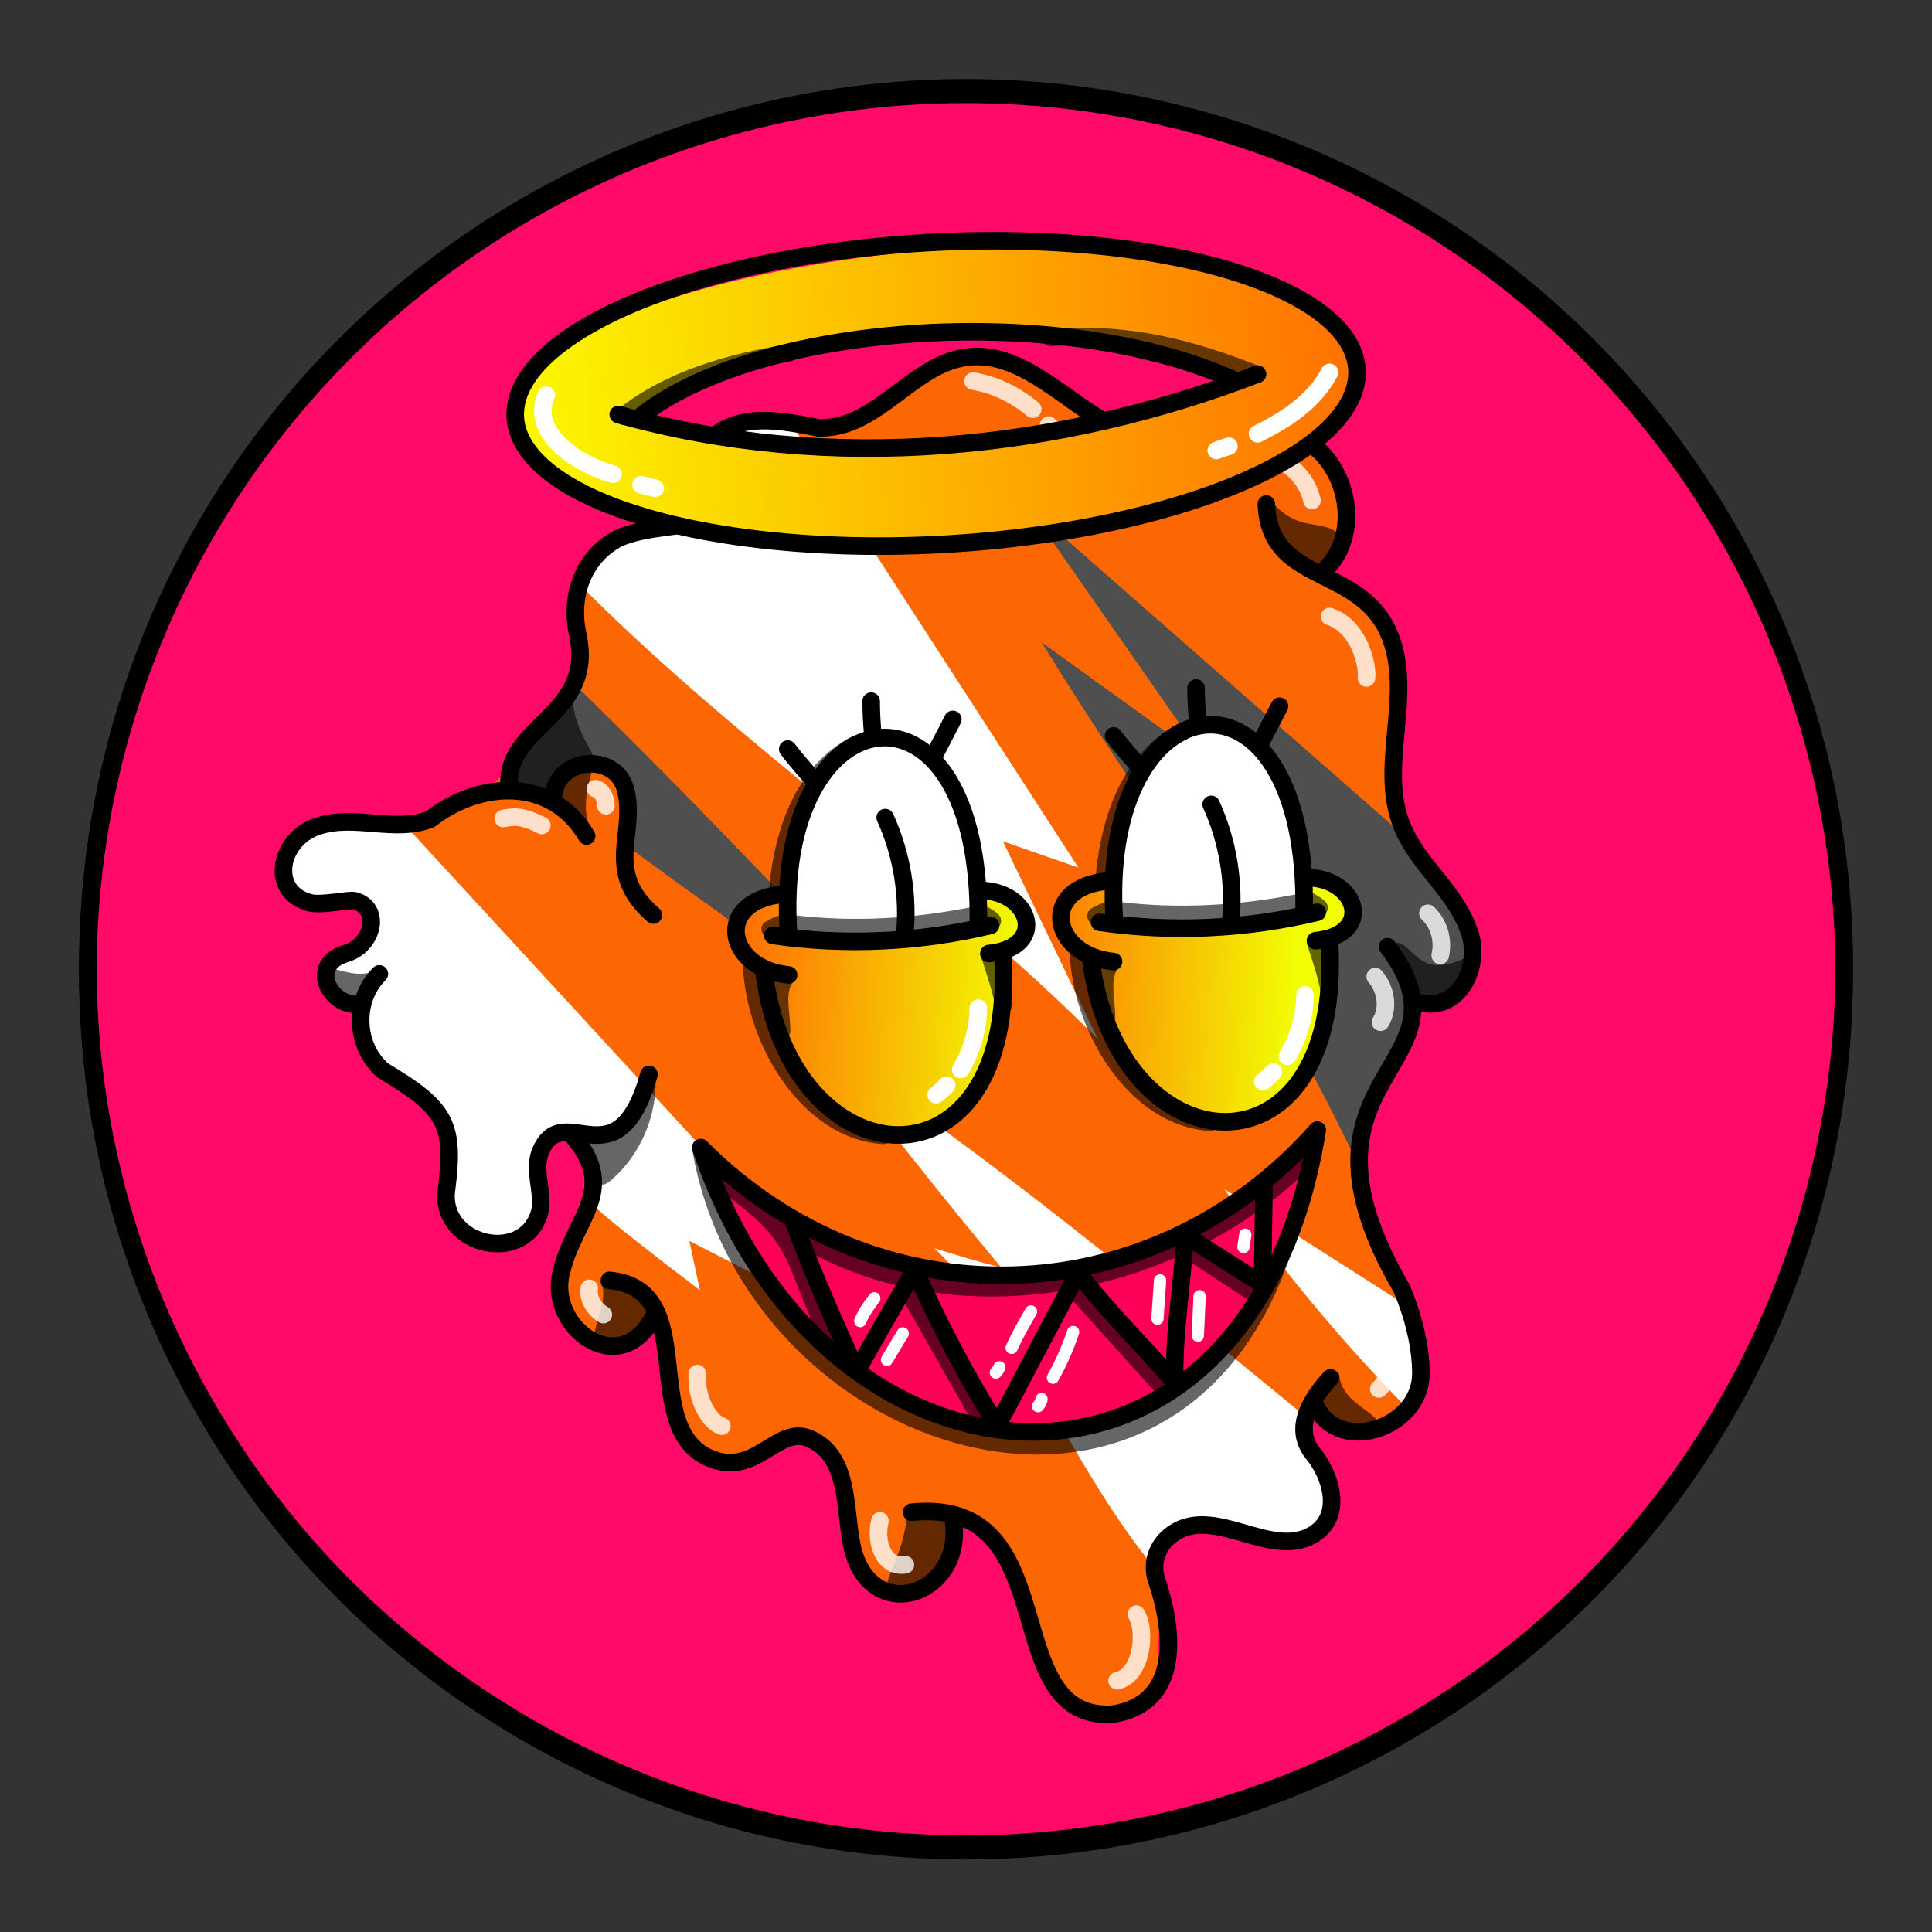 <svg version="1.1" id="Layer_1" xmlns="http://www.w3.org/2000/svg" x="0" y="0" viewBox="0 0 1100 1100" style="enable-background:new 0 0 1100 1100" xml:space="preserve" xmlns:xlink="http://www.w3.org/1999/xlink"><rect x="0" y="0" width="1100" height="1100" fill="#333333" stroke="none"/><style type="text/css">.st304{fill:#FF0A68;stroke:#000000;stroke-width:10;stroke-linecap:round;stroke-linejoin:round;stroke-miterlimit:10;}</style><circle class="st304" cx="550" cy="553.7" r="500"/><style>.st232{fill:#fff}.st237{fill:#4f4f4f}</style><g id="Layer_58"><path d="M532 209c-68 59.6-70.9 20-120.8 36.5-19.6 10.9-14 30-9.7 39.6 11 23-50.8 9-69 40.3-10 18 0 42-7.5 61.8-9 19.6-34 35-37 52-43 48-154 7-119 70.4 6 11 33-6 39 9.1 7 17.5-39 29-21 46.7 18 5 20.7 39.9 57 63 14 20 3 51 19 69.1 36 38 46-25 41-34.3 4-39 44-10.6 22 38.7-23 52 11 74 36.5 56.6 24-9 13 39 23 50.9 19.5 37 55 12 67 12 18 .7 28 22 29.8 40.3 6.5 63 54 46 59 8 15.5-34 45 49 47 59.9 11 73 69 42 70.8 17.9 3-54-3-60 2-68.3 18.5-31 71 13 90.8-15.5 14-19.7-31-63.5 8-55.4 94 19 19-100.7 14-120.4-9-35.5 14-106 47-121.7 18-9 17-35.5 7-52.8-9.5-17-25-30.6-31-48.9-13.5-54 22-102-36-133.3-5-3-7-9.5-4-14.4 17-26 1-66-32-71.4-22-3-44 9-66.5 6.3C615 247 578.5 178 532 209z" style="fill:#fc6603"/><path class="st232" d="M452 243.6 614 494l-43-15 54 112.5c-92-92-201-164.5-294-257.7 6-46 67-19.6 76-42.4-30-32.4 14-63.4 45-47.8z"/><path class="st237" d="M327 389.5c76 74 148 151 220.5 228.4 0 0-188-133-189-135.5 6-60.8-41-57-44-29.9-12 5-27-6-24-19.3 2.5-7.2 32-35.2 36.5-43.7z"/><path class="st232" d="M744 807.1c-89-73-178-147-273-210.1 32 42 65 84 99 124.6-13-3-25-7-38-10.9 53 51 78 125 126 182.8-.9-61 106 21 101-42.6-3-15.9-13-26.4-15-43.8z"/><path class="st237" d="M799.6 476 585 287.8l101 144.9-93-67c61 99 132 192 182 301.5-10.7-36 29.6-63 32-96.9 24 8 38-22.5 29-42.4-7-19.9-26-34.9-36.4-51.9z"/><path class="st232" d="m802 744-105-67c31 43 65 85 103.5 124.1 15-17.1 7.5-35.1 1.5-57.1zM232 471.3l267 290-106.5-54.8 6 28.1s-60.7-46-60-48.3c3-15-4.5-43-24-41-23 10.6 5 42-18 60.8-53 13.5-39-48-41-59.8-7-36-57-32-47.5-75.7-14 1-32-13-19.8-25.5 60.6-37-9-26.5-19-37-13-13-1-36 15-38.8 15.8-1.3 30.8.5 47.8 2z"/></g><style>.st40{fill:none;stroke:#000;stroke-width:10;stroke-linecap:round;stroke-linejoin:round;stroke-miterlimit:10}.st98{opacity:.6;enable-background:new}</style><g id="Outline"><path class="st98" d="M793 537c-1 .7-1 2-.5 3 5 10 11 35 25 30 8-2 21-13 18-22.4-.5-1-2-2-3-1.5-26 12-28-11-39-9.4v.3zm-34 274.5c6 5 26 8 25-3-6-7-20.6-12-21.5-26C750 772 744 803 759 811.5zm-219.3 52s1 .5 1 .8c9 13.5-3 36-18 40-34 6-9-6-6-44 .3-5.3 22.3 2.7 23 3.2zM342 731c5 7-4 22-4 33 8 13 29.6-5 33-14.9 2-12-17-21-28-20.2-1 .1-1 1.1-1 2.1zm31-120.2c2 23-8 47-26 61.9-13 10.9-17.5-30.6-8-27.9 6 4.2 28-18.8 34-34zm-157-59.9c-8 6-17 3-25 1-11 5 4 20 13.5 16 5-4 12-9 12-15.7-.5-.2-1.5-.2-.5-1.3zM337 473c-6-10-3-23 0-34 0-1 0-2-.6-2-9-9-23 11-19.8 20.7C318 463 338 475 337 472.8v.2z"/><path class="st98" d="M326 392c-2 29 24 45 7 44-7 2-14 1-15 11-1 11-24 0-24.5-1.3C285 433 317 404.5 326 392zm103-118c-9.9-4-16-16-18-25-4-6-9.9 1-11 6-7 54 29.5 28 29 19zm293 9c16 21 29.5 12 40 20.7 3 4 1 9.6-1 14-3 9-13 9-20 4.1-14.5-5.8-22-22.2-19-38.8z"/><path class="st40" d="M347 729c53.5 5 15 86 59 102 25 9 37-19.8 55-11.9 23 10.1 19.6 40 24 60.7 9.6 46 63 29.6 58-12.8"/><path class="st40" d="M519 861c89-9 47.5 119 114.5 115 39-6 35-47 25-76.5-3-9 0-18.5 7-24.5 24.5-21 59 15.5 84-2.5 15-11 8-33-2-45-12-15 0-32 10-43"/><path class="st40" d="M790 539c53 69.8-64 71 8 194.5 6 14 11 32 11 48.5 0 32-49 47.5-61 16"/><path class="st40" d="M721 287c2 51 64 31 74 88 6 34-11.5 71 7 103 10 18 27 31.5 34 51 8 19-4 47-27 42"/><path class="st40" d="M407 290.6c-16-8-12-29.9-2-41 17-15 40.5-10 61-6 29.8 1 49-29 75-38 50-17 81 55 133 44 23-5 48-11 69 1 25 14 33 55 10 75"/><path class="st40" d="M428 278c-16 26.5-51 17.5-76 28.5-20 10.5-28 33-23 55 10 47-43 51-39 88m25 4.5c1.5-23 35-26 41-5 7 25-13 47 16 72"/><path class="st40" d="M334 476c-20-34-61-31.5-89-9.6-20 8-43-3-64 4-22 7-28 37-5 43.5 6.5 2 23-2 26-1 15 4 11 25-5 30-21 6-10 29 6 29"/><path class="st40" d="M216 554.5c-15 15-14 41 2 55 37 22 41 31 36 69.7-2 31 46 41 53.5 10 2-10.8-4-22 0-33 13-32 44 20 62-44.5"/><path class="st40" d="M327 647.9c25 29.7-.5 47-7 75-10 32.5 34 65 53 25"/><path d="M729 262.5c9 4 16 13 18 22.5m-193-68c12.5 2 24.5 8 34 16m9 9 3 3m-163 10c-5.5-.9-12 .6-15.5 4M362 319.6c-9 2-14 10.7-16 19M339 449c4 1 6 6 6 9.8M308.5 470c-12-6-16-5-22-4M175 492c1-4 5-7 9-7.5m38 89.5c-4 8 0 16 4 19.9m44 78.6c-1 6 1 15 9 18m76-77.5c-3 14-13 14.5-16 16m4.5 119.5c-5-3-9-9-8-15M397 782c-1 14.5 7 28 14 30m90 53.9c-3 12 2 27 14.5 25M636 957c14-3 17-28 11-38m96-60.1c1-7 0-14-4-19m46-49.1c8-6.5 9-25 3-39M786 582c5-8 3-19-3-26m37-12c2-8.5-.6-18-7-24m-56-169c18 6 22 30 21 35" style="opacity:.788;fill:none;stroke:#fff;stroke-width:10;stroke-linecap:round;stroke-linejoin:round;stroke-miterlimit:10;enable-background:new"/></g><style>.st114{fill:none;stroke-linecap:round;stroke-linejoin:round;stroke-miterlimit:10;opacity:.6;stroke:#000;stroke-width:10}</style><g id="Scary_Grin"><path d="M399 653.4c69 208 313 227 351-10-94 106.4-251 110.6-351 10z" style="fill:#ff0059;stroke:#000;stroke-width:10;stroke-linecap:round;stroke-linejoin:round;stroke-miterlimit:10"/><path d="M452 696.2c11 29 23 57 35.8 84.5 10.6-19 22-39 33-57.6 14 31 29 60 47 88.7l46-87.2c20 26 35 39 55 62.7-.5-29 4-53 6-84l44 28 .9-58" style="fill:none;stroke:#000;stroke-width:10;stroke-linecap:round;stroke-linejoin:round;stroke-miterlimit:10"/><path class="st114" d="M409 671.5c51 34 39.9 45 66 96m-20-63.8c90 55 216 29 289-44M517 735l42 74m54-73.5 50 55.5m14-79 36.5 24"/><path d="m660.5 729-1.5 21.8m-48 7.6c-3 9-7 18-11.5 26m-6.5 12.2c0 1-1 3-2 4m-4-53.9c-4 7-8 14-11 20.7m-7 11.1c-.5 1-1 2-2 3m-62-7.3 9-15m-24.2-7c2-5 5-9 8-13M682 760.5l1-22.5m25-28 1-7" style="stroke:#fff;stroke-width:7;fill:none;stroke-linecap:round;stroke-linejoin:round;stroke-miterlimit:10"/><path class="st114" d="M399 653.4c29 171 267 249 331 59.7"/></g><style>.st231{fill:none;stroke:#000;stroke-width:10;stroke-linecap:round;stroke-linejoin:round;stroke-miterlimit:10}.st232{fill:#fff}.st242,.st265{fill:none;stroke:#fff;stroke-width:10;stroke-linecap:round;stroke-linejoin:round;stroke-miterlimit:10}.st265{opacity:.6;stroke:#000;enable-background:new}</style><g id="Layer_68"><linearGradient id="SVGID_00000145021301925791643900000018291356107725059245_" gradientUnits="userSpaceOnUse" x1="419.5" y1="481.7" x2="577.6" y2="481.7" gradientTransform="matrix(1.038 .043 .044 -1.055 -37.955 1061.323)"><stop offset="0" style="stop-color:#ff6c03"/><stop offset="1" style="stop-color:#f2ff03"/></linearGradient><path style="fill:url(#SVGID_00000145021301925791643900000018291356107725059245_)" d="M569.8 543.5c34-17 1-38-10-35-.8 0-3 22-3 22.4l-108 3.6c-1-5 1-27-4-25.9-30.7 4-32.5 32-6 46.7C444 679 589.6 673 569.8 543.5z"/><path class="st232" d="M555.5 526c4-163-122-115-106 .9 6.5 20.1 88.5 3.6 106-.9z"/><path class="st231" d="M447 509.1c-41 3-34 42.5 2 46M558 507c29 0 39 32.5 5 35.9"/><path class="st231" d="M435 553c14.5 121 144 130.5 136-8.8m-131-11.6c41 6 83.5 4 124-5.7"/><path class="st231" d="M449 532c-9.7-139.9 111-157 108-4.7"/><path class="st231" d="M504 465.5c9.5 20.8 13.5 45 11 68m-51.5-89c-5-6-10.5-12-15-18M497 419c-.6-7-1-13-1-19.8m36 30.7 10.5-20.3"/><path class="st265" d="M428 549.9c2 44 33 94 75 96.5M438.5 529c2-1 4.5-2.5 7-3.1m119.5-1.6c-2-2-4.5-3-7-4.7m-106 6.5c34 4 68 2 101-4.5m10.5 22.2c3 9 6 18 8 27.9"/><path class="st265" d="M448 555.5c-7 8-3 21-3 31.5"/><path class="st242" d="M557 574c0 12-4 25-10 34.9m-8 9c-2 2-4 4-6 5.4"/><path class="st265" d="M487 424c-29 15-41 49-44 81"/><linearGradient id="SVGID_00000086664807480350954550000016974711846221629849_" gradientUnits="userSpaceOnUse" x1="597.7" y1="496.1" x2="755.8" y2="496.1" gradientTransform="matrix(1 .04 .04 -1 -37.9 1061.3)"><stop offset="0" style="stop-color:#ff6c03"/><stop offset="1" style="stop-color:#f2ff03"/></linearGradient><path style="fill:url(#SVGID_00000086664807480350954550000016974711846221629849_)" d="M755.5 536c34-17 1-38-10-35-.8 0-3 22-3 22.4l-108 3.6c-1-5 1-27-4-25.9-30.7 4-32.5 32-6 46.7C629.6 671 775 665 755.5 536z"/><path class="st232" d="M741 518.7c4-163-122-115-106 .9 6 19.4 88 3.4 106-.9z"/><path class="st231" d="M632 501.5c-41 3-34 42.5 2 46m110-47.8c29 0 39 32.5 5 35.9"/><path class="st231" d="M621 545.5c14.5 121 144 130.5 136-8.8m-131-11.6c41 6 83.5 4 124-5.7"/><path class="st231" d="M634.5 524.7c-9.7-139.9 111-157 108-4.7"/><path class="st231" d="M689.6 458c9.5 20.8 13.5 45 11 68M649 437c-5-6-10.5-12-15-18m48-7.5c-.6-7-1-13-1-19.8m37 30.7 10.5-20.3"/><path class="st265" d="M614 542.4c2 44 33 94 75 96.5m-65-117.4c2-1 4.5-2.5 7-3.1m120-1.6c-2-2-4.5-3-7-4.7m-106.5 6.5c34 4 68 2 101.5-4.5m10 22.2c3 9 6 18 8 27.9"/><path class="st265" d="M633 547.9c-7 8-3 21-3 31.5"/><path class="st242" d="M743 566.5c0 12-4 25-10 34.9m-8 9c-2 2-4 4-6 5.4"/><path class="st265" d="M673 416.7c-29 15-41 49-44 81"/></g><style>.st40{fill:none;stroke-width:10;stroke-linecap:round;stroke-linejoin:round;stroke-miterlimit:10;stroke:#000}</style><g id="Halo"><linearGradient id="SVGID_00000122693526384534565180000002607774156497303718_" gradientUnits="userSpaceOnUse" x1="310.08" y1="865.523" x2="812.151" y2="865.523" gradientTransform="matrix(1.004 -.057 -.061 -1.071 18.333 1183.23)"><stop offset="0" style="stop-color:#fbff00"/><stop offset=".661" style="stop-color:#fe9d00"/><stop offset="1" style="stop-color:#ff6f00"/></linearGradient><path style="fill:url(#SVGID_00000122693526384534565180000002607774156497303718_)" d="M293 241.6c38 131 636 51 442-77-87-57-449-11-439 73 6.5 4 48 3 64 0 92-55 241-71 339-20.5C599 261.5 399 286 310 205l-17 36.6z"/><ellipse transform="rotate(-3.252 533.104 224.114) scale(1)" cx="533" cy="224" rx="240" ry="86" style="fill:none;stroke:#000;stroke-width:10;stroke-linecap:round;stroke-linejoin:round;stroke-miterlimit:10"/><path class="st40" d="M352 236c121 34 251 20.5 364-23"/><path class="st40" d="M366 236c69-53 240.8-64 338-19"/><path d="M355 237c26-21 62-31 94-36m266 12c-36-14-70-24-117-20.9" style="opacity:.6;enable-background:new;stroke:#000;fill:none;stroke-width:10;stroke-linecap:round;stroke-linejoin:round;stroke-miterlimit:10"/><path d="M757 212c-9 17-25 27-41 35m-16.3 7-7.2 2.5M311 225c-10 23 21 40.5 38 45m16 6 8 2" style="fill:none;stroke:#fff;stroke-width:10;stroke-linecap:round;stroke-linejoin:round;stroke-miterlimit:10"/></g><circle cx="550" cy="550" r="500" style="fill:none;stroke:#000;stroke-width:10;stroke-linecap:round;stroke-linejoin:round;stroke-miterlimit:10"/></svg>